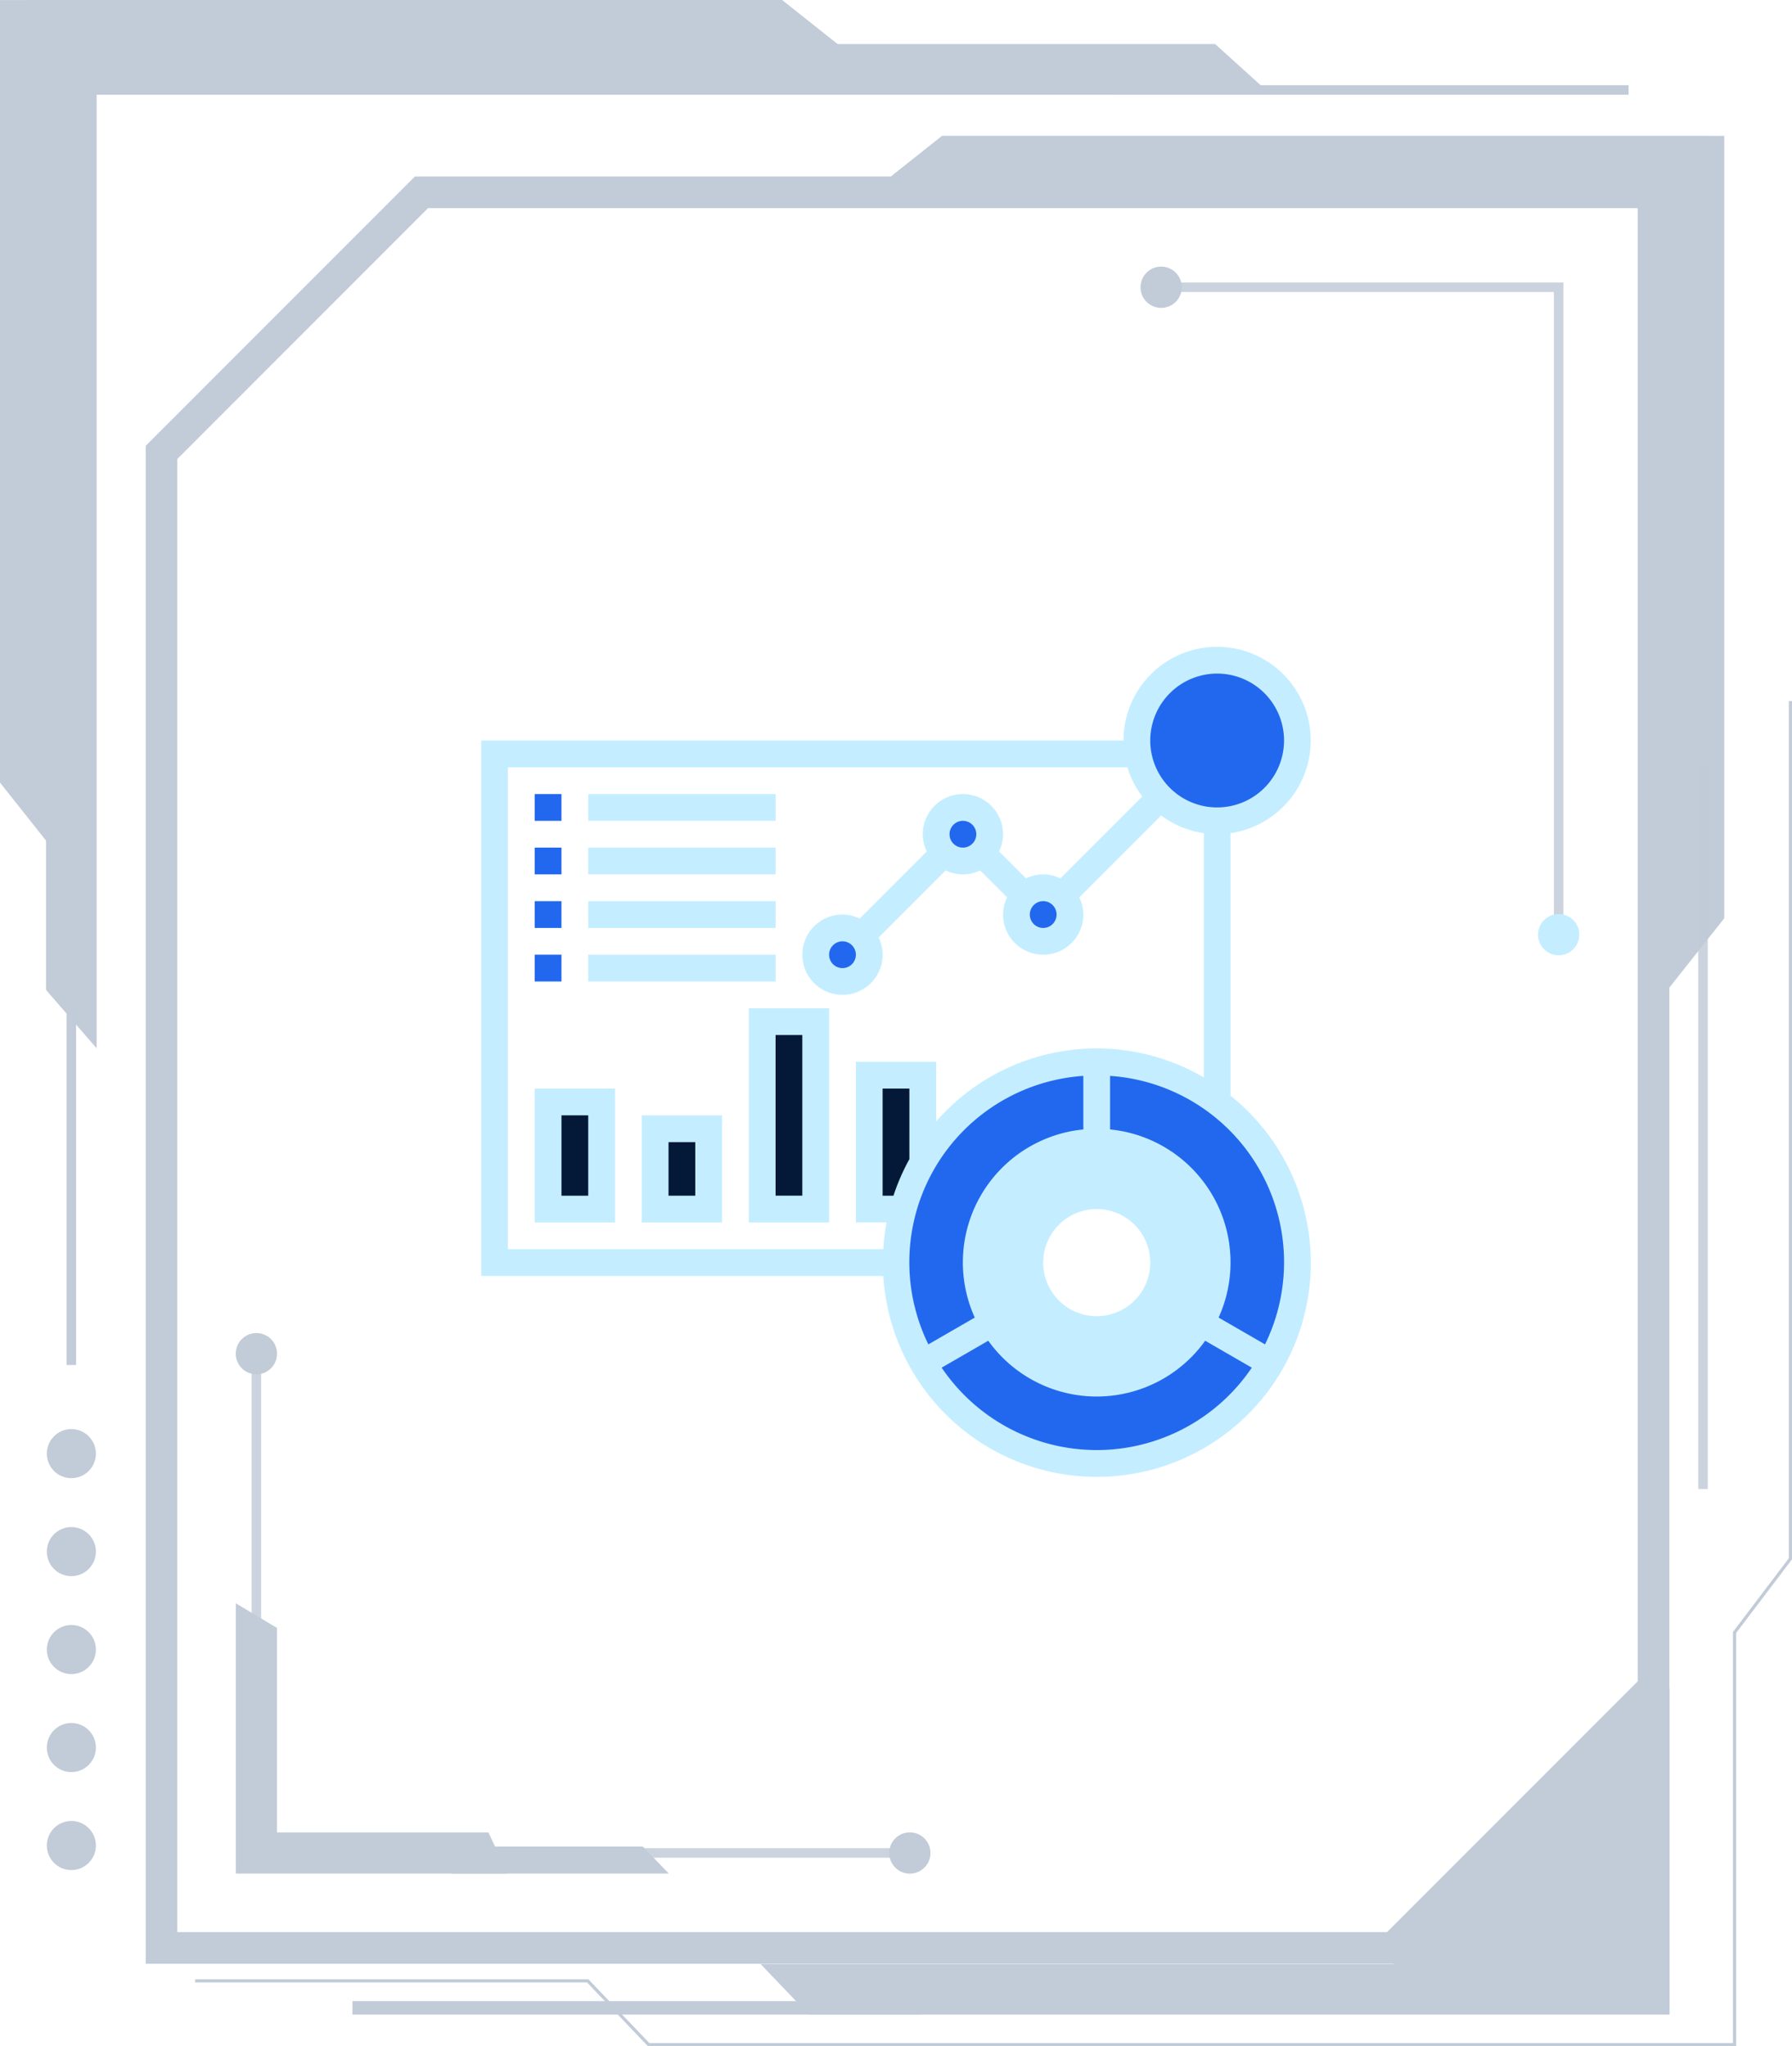 <svg xmlns="http://www.w3.org/2000/svg" width="155.17" height="177.102" viewBox="0 0 155.17 177.102">
  <g id="Group_156806" data-name="Group 156806" transform="translate(-1495.916 -493.02)">
    <g id="Group_156805" data-name="Group 156805" transform="translate(680.713 233.873)">
      <g id="Group_156730" data-name="Group 156730" transform="translate(815.203 259.147)">
        <g id="Group_14103" data-name="Group 14103" transform="translate(0)">
          <path id="Path_45077" data-name="Path 45077" d="M1343.483,1589.229h-62.835l-6.161,4.889h69v69l4.889-6.161v-67.724Z" transform="translate(-1199.073 -1577.474)" fill="#c2cbd8"/>
          <path id="Path_45078" data-name="Path 45078" d="M1312.811,1844.922H1258l4.185,4.377h74.526v-28.28Z" transform="translate(-1192.141 -1674.937)" fill="#c2cbd8"/>
          <path id="Path_45079" data-name="Path 45079" d="M1306.952,1790.073h-94.221l-5.281-5.522h-33.93v-.274h34.047l5.281,5.522h93.83v-35.588l4.836-6.373v-74.189h.274v74.281l-4.836,6.373Z" transform="translate(-1156.619 -1612.971)" fill="#c2cbd8"/>
          <path id="Path_45080" data-name="Path 45080" d="M1274.745,1749.99H1166.124V1618.616l23.314-23.314h108.621v131.374Zm-105.882-2.739h104.747l21.709-21.709v-127.5H1190.572l-21.709,21.709Z" transform="translate(-1153.508 -1580.027)" fill="#c2cbd8"/>
          <path id="Path_45081" data-name="Path 45081" d="M1238.95,1814.741h-56.993v-43.625h.822v42.8h56.171Z" transform="translate(-1160.166 -1653.954)" fill="#c2cbd8" opacity="0.84"/>
          <path id="Path_45082" data-name="Path 45082" d="M1203.121,1831.788h-23.526V1808.4l3.561,2.129v17.7h18.312Z" transform="translate(-1159.172 -1669.632)" fill="#c2cbd8"/>
          <path id="Path_45083" data-name="Path 45083" d="M1352.681,1667.581h-.822v-55.624h-34.01v-.822h34.831Z" transform="translate(-1217.306 -1586.685)" fill="#c2cbd8" opacity="0.84"/>
          <path id="Path_45084" data-name="Path 45084" d="M1149.244,1568.945h62.835l6.161,4.889h-69v69l-4.889-6.161v-67.724Z" transform="translate(-1144.355 -1568.945)" fill="#c2cbd8"/>
          <ellipse id="Ellipse_143" data-name="Ellipse 143" cx="1.786" cy="1.786" rx="1.786" ry="1.786" transform="translate(20.416 115.376)" fill="#c2cbd8"/>
          <ellipse id="Ellipse_144" data-name="Ellipse 144" cx="1.786" cy="1.786" rx="1.786" ry="1.786" transform="translate(76.998 158.59)" fill="#c2cbd8"/>
          <ellipse id="Ellipse_145" data-name="Ellipse 145" cx="1.786" cy="1.786" rx="1.786" ry="1.786" transform="translate(133.178 79.11)" fill="#c4eeff"/>
          <ellipse id="Ellipse_146" data-name="Ellipse 146" cx="1.786" cy="1.786" rx="1.786" ry="1.786" transform="translate(98.758 23.075)" fill="#c2cbd8"/>
          <path id="Path_45085" data-name="Path 45085" d="M1230.667,1847.063h-18.785v-2.335h16.527Z" transform="translate(-1172.749 -1684.907)" fill="#c2cbd8"/>
          <path id="Path_45086" data-name="Path 45086" d="M1155.617,1662.445l-4.382-5.057v-81.865h101.23l4.846,4.382H1155.617Z" transform="translate(-1147.247 -1571.711)" fill="#c2cbd8"/>
          <rect id="Rectangle_9915" data-name="Rectangle 9915" width="0.822" height="44.255" transform="translate(5.767 73.885)" fill="#c2cbd8"/>
          <rect id="Rectangle_9916" data-name="Rectangle 9916" width="44.255" height="0.822" transform="translate(96.765 7.373)" fill="#c2cbd8"/>
          <path id="Path_45087" data-name="Path 45087" d="M1155.6,1784.5a2.123,2.123,0,1,1-2.123-2.123A2.123,2.123,0,0,1,1155.6,1784.5Z" transform="translate(-1147.297 -1658.689)" fill="#c2cbd8"/>
          <path id="Path_45088" data-name="Path 45088" d="M1155.6,1799.132a2.123,2.123,0,1,1-2.123-2.123A2.123,2.123,0,0,1,1155.6,1799.132Z" transform="translate(-1147.297 -1664.841)" fill="#c2cbd8"/>
          <path id="Path_45089" data-name="Path 45089" d="M1155.6,1813.763a2.123,2.123,0,1,1-2.123-2.123A2.123,2.123,0,0,1,1155.6,1813.763Z" transform="translate(-1147.297 -1670.994)" fill="#c2cbd8"/>
          <path id="Path_45090" data-name="Path 45090" d="M1155.6,1828.395a2.123,2.123,0,1,1-2.123-2.123A2.123,2.123,0,0,1,1155.6,1828.395Z" transform="translate(-1147.297 -1677.146)" fill="#c2cbd8"/>
          <path id="Path_45091" data-name="Path 45091" d="M1155.6,1843.027a2.123,2.123,0,1,1-2.123-2.123A2.123,2.123,0,0,1,1155.6,1843.027Z" transform="translate(-1147.297 -1683.299)" fill="#c2cbd8"/>
          <rect id="Rectangle_9917" data-name="Rectangle 9917" width="49.228" height="1.168" transform="translate(30.519 173.193)" fill="#c2cbd8"/>
          <rect id="Rectangle_9918" data-name="Rectangle 9918" width="0.822" height="62.674" transform="translate(147.054 66.202)" fill="#c2cbd8" opacity="0.84"/>
        </g>
      </g>
    </g>
    <g id="dashboard" transform="translate(1536.582 548)">
      <g id="Group_156787" data-name="Group 156787" transform="translate(2.159 2.159)">
        <g id="Group_156774" data-name="Group 156774" transform="translate(0 8.111)">
          <path id="Path_231706" data-name="Path 231706" d="M2,9V53.031H48.348a5.793,5.793,0,1,1,11.587,0H64.57V9Z" transform="translate(-2 -9)" fill="none"/>
        </g>
        <g id="Group_156775" data-name="Group 156775" transform="translate(4.635 38.237)">
          <path id="Path_231707" data-name="Path 231707" d="M6,35h4.635v9.27H6Z" transform="translate(-6 -35)" fill="#041937"/>
        </g>
        <g id="Group_156776" data-name="Group 156776" transform="translate(13.904 40.554)">
          <path id="Path_231708" data-name="Path 231708" d="M14,37h4.635v6.952H14Z" transform="translate(-14 -37)" fill="#041937"/>
        </g>
        <g id="Group_156777" data-name="Group 156777" transform="translate(23.174 31.285)">
          <path id="Path_231709" data-name="Path 231709" d="M22,29h4.635V45.222H22Z" transform="translate(-22 -29)" fill="#041937"/>
        </g>
        <g id="Group_156778" data-name="Group 156778" transform="translate(32.444 35.92)">
          <path id="Path_231710" data-name="Path 231710" d="M34.635,33v7.555a17.463,17.463,0,0,0-1.692,4.032H30V33Z" transform="translate(-30 -33)" fill="#041937"/>
        </g>
        <g id="Group_156779" data-name="Group 156779" transform="translate(41.713 41.713)">
          <path id="Path_231711" data-name="Path 231711" d="M48.428,38A10.429,10.429,0,0,0,38,48.428a10.428,10.428,0,0,0,20.857,0A10.429,10.429,0,0,0,48.428,38Zm0,16.222a5.793,5.793,0,1,1,5.793-5.793A5.8,5.8,0,0,1,48.428,54.222Z" transform="translate(-38 -38)" fill="#c4eeff"/>
        </g>
        <g id="Group_156780" data-name="Group 156780" transform="translate(37.09 57.356)">
          <path id="Path_231712" data-name="Path 231712" d="M58.088,51.5l6.025,3.476a17.38,17.38,0,0,1-30.1,0L40.035,51.5a10.42,10.42,0,0,0,18.053,0Z" transform="translate(-34.01 -51.5)" fill="#2268ef"/>
        </g>
        <g id="Group_156781" data-name="Group 156781" transform="translate(52.141 34.761)">
          <path id="Path_231713" data-name="Path 231713" d="M64.381,49.38a17.246,17.246,0,0,1-2.329,8.69l-6.025-3.476a10.322,10.322,0,0,0,1.4-5.214A10.429,10.429,0,0,0,47,38.952V32a17.38,17.38,0,0,1,17.38,17.38Z" transform="translate(-47 -32)" fill="#2268ef"/>
        </g>
        <g id="Group_156782" data-name="Group 156782" transform="translate(34.761 34.761)">
          <path id="Path_231714" data-name="Path 231714" d="M49.38,32v6.952A10.429,10.429,0,0,0,38.952,49.38a10.322,10.322,0,0,0,1.4,5.214l-6.025,3.476A17.246,17.246,0,0,1,32,49.38,17.386,17.386,0,0,1,49.38,32Z" transform="translate(-32 -32)" fill="#2268ef"/>
        </g>
        <g id="Group_156783" data-name="Group 156783" transform="translate(27.809 23.174)">
          <path id="Path_231715" data-name="Path 231715" d="M29.951,22.684a2.266,2.266,0,0,1,.684,1.634A2.317,2.317,0,1,1,28.317,22,2.266,2.266,0,0,1,29.951,22.684Z" transform="translate(-26 -22)" fill="#2268ef"/>
        </g>
        <g id="Group_156784" data-name="Group 156784" transform="translate(38.237 12.746)">
          <path id="Path_231716" data-name="Path 231716" d="M38.951,16.951A2.317,2.317,0,0,1,35,15.317a2.317,2.317,0,0,1,4.635,0A2.266,2.266,0,0,1,38.951,16.951Z" transform="translate(-35 -13)" fill="#2268ef"/>
        </g>
        <g id="Group_156785" data-name="Group 156785" transform="translate(45.189 19.698)">
          <path id="Path_231717" data-name="Path 231717" d="M44.951,19.684a2.266,2.266,0,0,1,.684,1.634,2.317,2.317,0,1,1-4.635,0,2.311,2.311,0,0,1,3.951-1.634Z" transform="translate(-41 -19)" fill="#2268ef"/>
        </g>
        <g id="Group_156786" data-name="Group 156786" transform="translate(55.618)">
          <path id="Path_231718" data-name="Path 231718" d="M56.952,2a6.952,6.952,0,1,1,0,13.9A6.95,6.95,0,0,1,50.1,10.111,6.338,6.338,0,0,1,50,8.952,6.958,6.958,0,0,1,56.952,2Z" transform="translate(-50 -2)" fill="#2268ef"/>
        </g>
      </g>
      <g id="Group_156788" data-name="Group 156788" transform="translate(1 1)">
        <path id="Path_231719" data-name="Path 231719" d="M65.887,39.851V17.129a8.106,8.106,0,1,0-9.27-8.018H1V55.459H35.82A18.527,18.527,0,1,0,65.887,39.851ZM64.728,3.317a5.793,5.793,0,1,1-5.794,5.793A5.8,5.8,0,0,1,64.728,3.317ZM3.317,11.428H56.959a8.105,8.105,0,0,0,1.283,2.532l-7.087,7.087a3.355,3.355,0,0,0-2.979,0l-2.335-2.335a3.444,3.444,0,0,0,.348-1.49,3.476,3.476,0,0,0-6.952,0,3.419,3.419,0,0,0,.349,1.489l-5.811,5.811a3.444,3.444,0,0,0-1.49-.348,3.476,3.476,0,1,0,3.476,3.476,3.419,3.419,0,0,0-.349-1.489l5.811-5.811a3.36,3.36,0,0,0,2.979,0l2.335,2.335a3.444,3.444,0,0,0-.348,1.49,3.476,3.476,0,1,0,6.952,0,3.419,3.419,0,0,0-.349-1.489L59.88,15.6A8.061,8.061,0,0,0,63.57,17.13v21.14A18.427,18.427,0,0,0,40.4,42.079V36.92H33.444v13.9H36.1a18.587,18.587,0,0,0-.279,2.317H3.317ZM49.665,23.015a1.159,1.159,0,1,1-1.159,1.159A1.16,1.16,0,0,1,49.665,23.015Zm-8.111-5.793a1.159,1.159,0,1,1,1.159,1.159A1.16,1.16,0,0,1,41.554,17.222ZM33.444,27.65a1.159,1.159,0,1,1-1.159-1.159A1.16,1.16,0,0,1,33.444,27.65ZM54.3,63.57a9.27,9.27,0,1,1,9.27-9.27A9.28,9.28,0,0,1,54.3,63.57ZM38.078,45.345A18.4,18.4,0,0,0,36.7,48.507h-.94v-9.27h2.317Zm15.063-7.207v4.635a11.563,11.563,0,0,0-9.4,16.283l-4.02,2.321A16.166,16.166,0,0,1,53.141,38.137ZM54.3,70.522A16.214,16.214,0,0,1,40.873,63.39l4.036-2.33a11.549,11.549,0,0,0,18.783,0l4.036,2.33A16.214,16.214,0,0,1,54.3,70.522Zm14.574-9.146-4.02-2.321a11.563,11.563,0,0,0-9.4-16.283V38.137A16.166,16.166,0,0,1,68.874,61.376Z" transform="translate(-1 -1)" fill="#c4eeff"/>
        <path id="Path_231720" data-name="Path 231720" d="M47.952,41A6.952,6.952,0,1,0,54.9,47.952,6.959,6.959,0,0,0,47.952,41Zm0,11.587a4.635,4.635,0,1,1,4.635-4.635A4.639,4.639,0,0,1,47.952,52.587Z" transform="translate(5.348 5.348)" fill="#c4eeff"/>
        <path id="Path_231721" data-name="Path 231721" d="M5,12H7.317v2.317H5Z" transform="translate(-0.365 0.746)" fill="#2268ef"/>
        <path id="Path_231722" data-name="Path 231722" d="M9,12H25.222v2.317H9Z" transform="translate(0.27 0.746)" fill="#c4eeff"/>
        <path id="Path_231723" data-name="Path 231723" d="M5,16H7.317v2.317H5Z" transform="translate(-0.365 1.38)" fill="#2268ef"/>
        <path id="Path_231724" data-name="Path 231724" d="M9,16H25.222v2.317H9Z" transform="translate(0.27 1.38)" fill="#c4eeff"/>
        <path id="Path_231725" data-name="Path 231725" d="M5,20H7.317v2.317H5Z" transform="translate(-0.365 2.015)" fill="#2268ef"/>
        <path id="Path_231726" data-name="Path 231726" d="M9,20H25.222v2.317H9Z" transform="translate(0.27 2.015)" fill="#c4eeff"/>
        <path id="Path_231727" data-name="Path 231727" d="M5,24H7.317v2.317H5Z" transform="translate(-0.365 2.65)" fill="#2268ef"/>
        <path id="Path_231728" data-name="Path 231728" d="M9,24H25.222v2.317H9Z" transform="translate(0.27 2.65)" fill="#c4eeff"/>
        <path id="Path_231729" data-name="Path 231729" d="M5,45.587h6.952V34H5Zm2.317-9.27H9.635V43.27H7.317V36.317Z" transform="translate(-0.365 4.237)" fill="#c4eeff"/>
        <path id="Path_231730" data-name="Path 231730" d="M13,45.27h6.952V36H13Zm2.317-6.952h2.317v4.635H15.317Z" transform="translate(0.904 4.554)" fill="#c4eeff"/>
        <path id="Path_231731" data-name="Path 231731" d="M21,46.539h6.952V28H21Zm2.317-16.222h2.317v13.9H23.317Z" transform="translate(2.174 3.285)" fill="#c4eeff"/>
      </g>
    </g>
  </g>
</svg>
